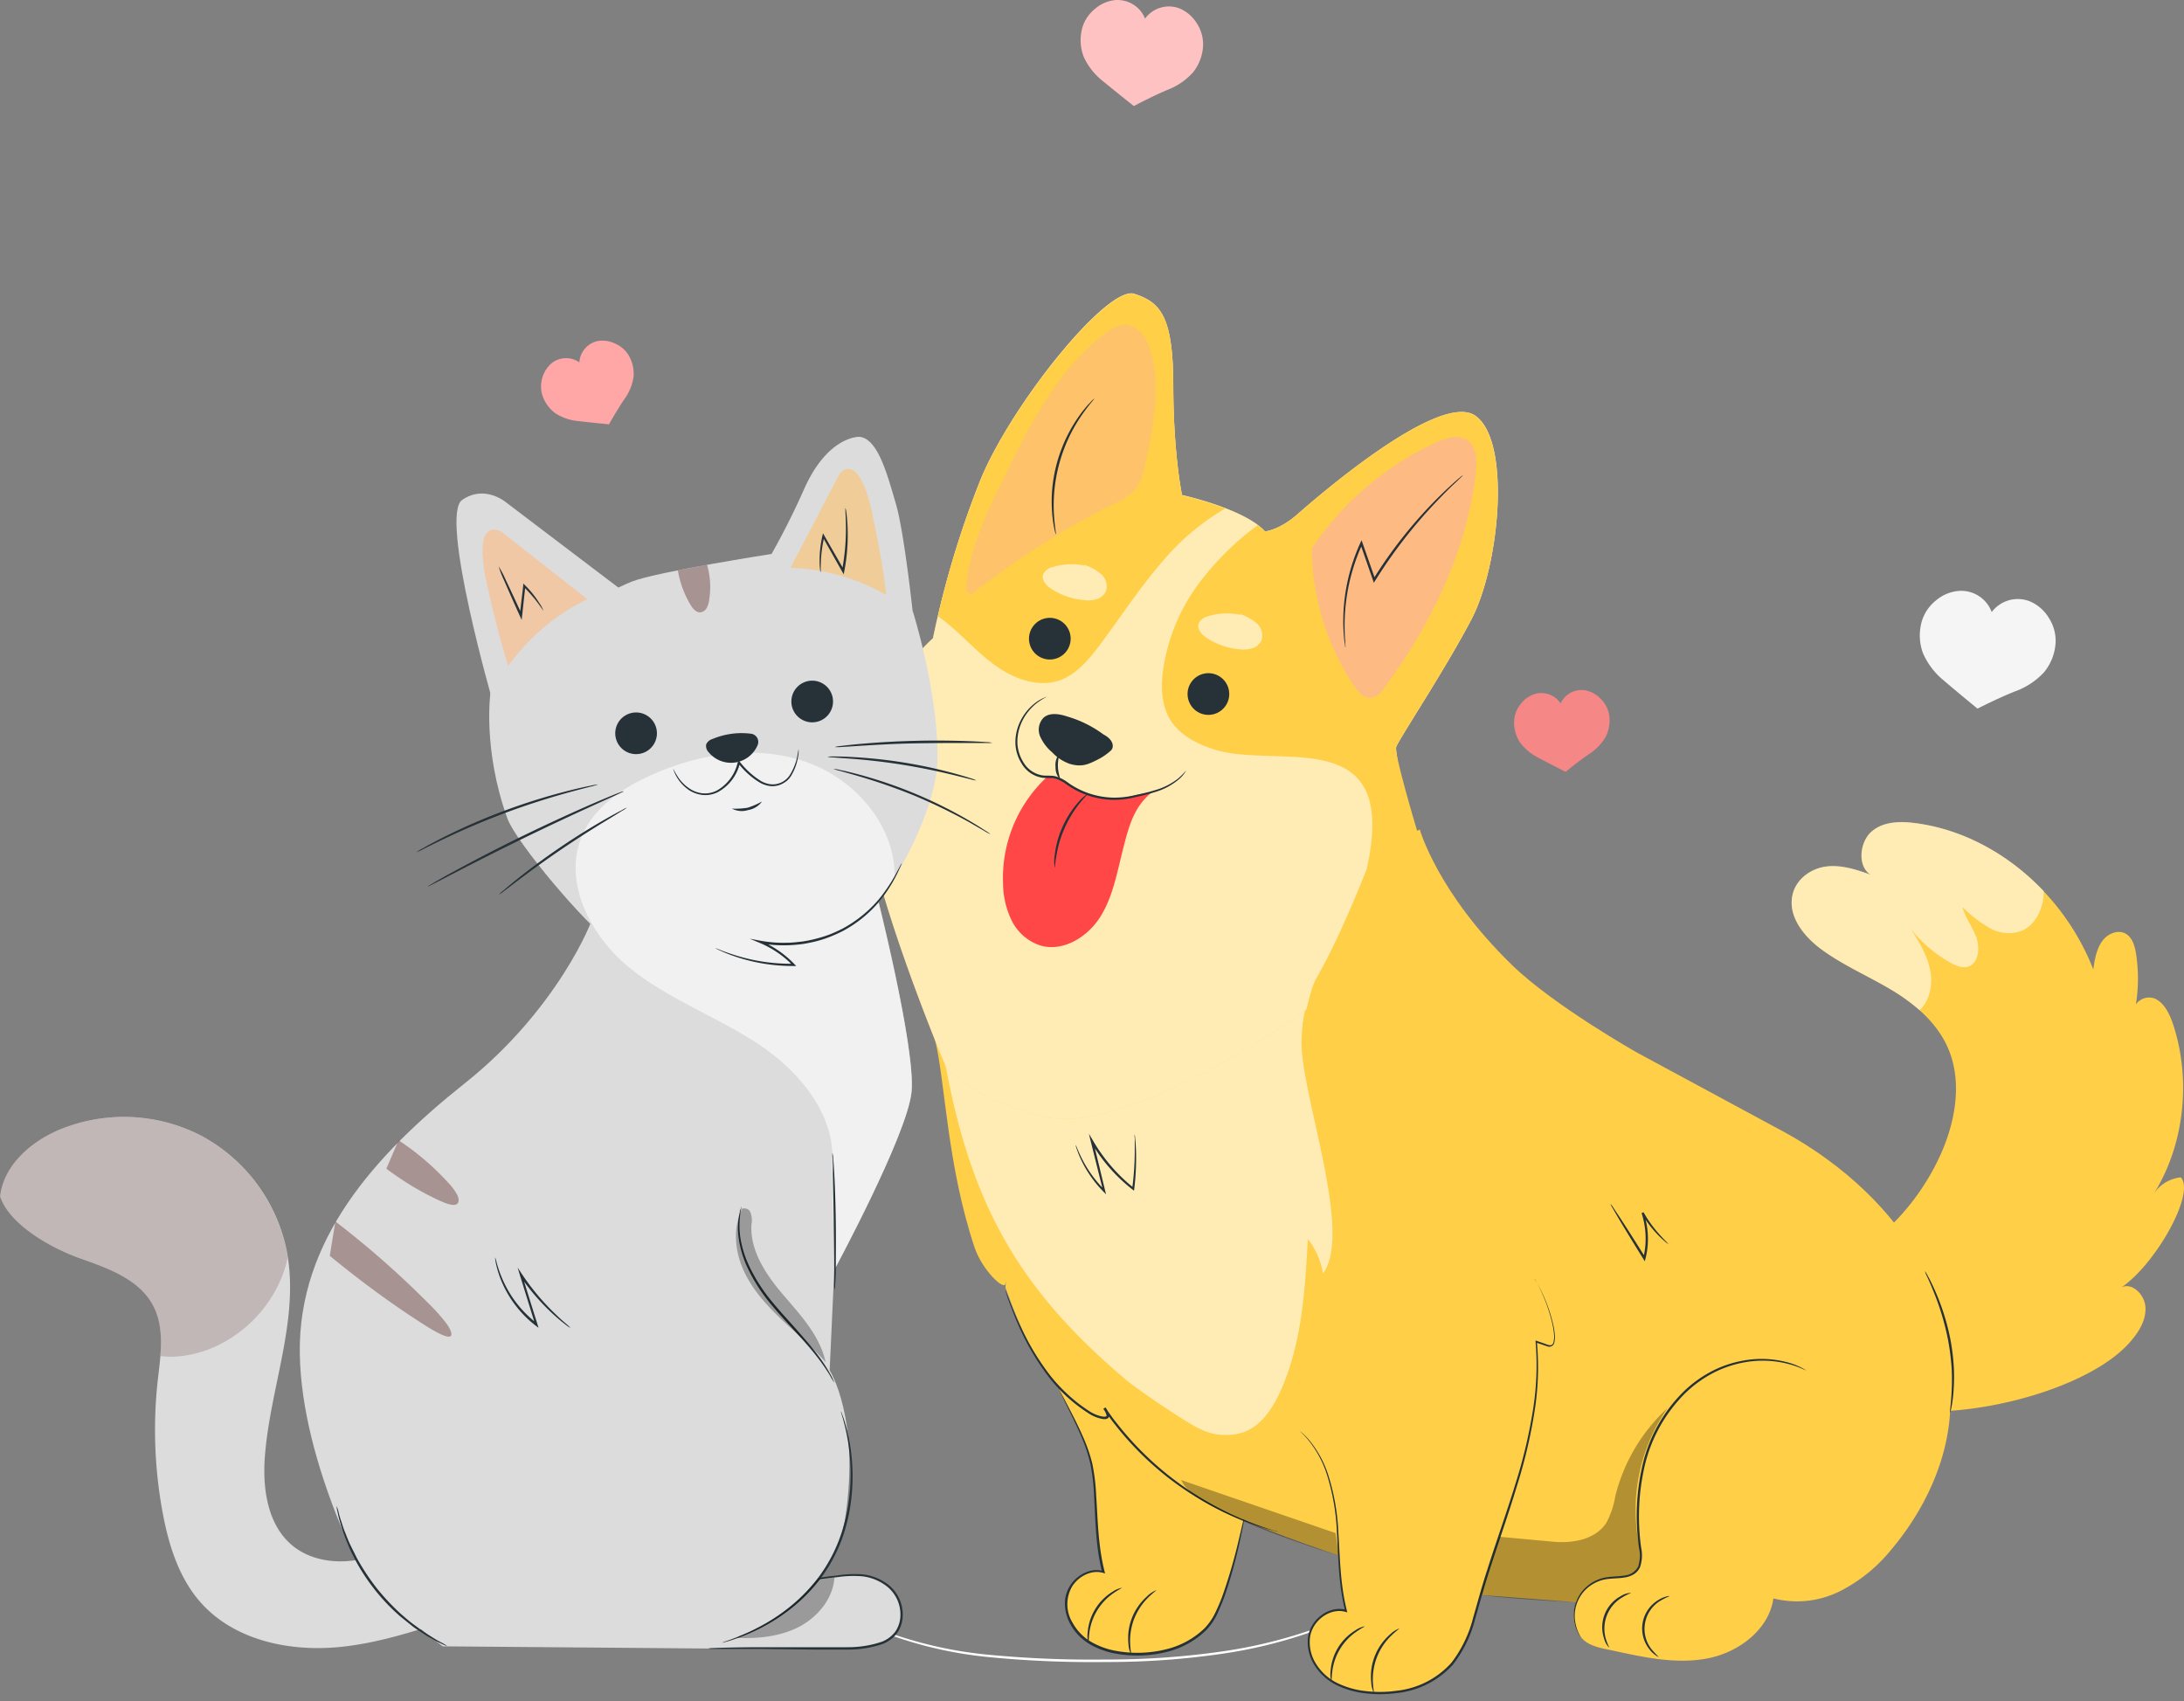 <svg width="276" height="215" fill="none" xmlns="http://www.w3.org/2000/svg"><rect width="100%" height="100%" fill="#808080" stroke="none"/><path d="M79.413 44.842a3.75 3.75 0 0 0-1.747-1.456 3.622 3.622 0 0 0-2.184-.28 2.965 2.965 0 0 0-1.852 1.351 2.912 2.912 0 0 0-.414 1.34 2.912 2.912 0 0 0-1.165-.495 2.952 2.952 0 0 0-2.254.53 3.646 3.646 0 0 0-1.234 1.828 3.752 3.752 0 0 0-.035 2.249 4.618 4.618 0 0 0 1.677 2.33c.87.55 1.858.883 2.883.972 1.683.198 3.873.408 3.873.408s.973-1.748 1.934-3.163a6.406 6.406 0 0 0 1.165-2.813 4.566 4.566 0 0 0-.647-2.801Z" fill="#FFA6A6"/><path d="M203.34 90.27a3.73 3.73 0 0 0-1.072-1.98 3.596 3.596 0 0 0-1.933-1.06 2.911 2.911 0 0 0-3.116 1.66 2.87 2.87 0 0 0-.909-.885 2.912 2.912 0 0 0-2.289-.326 3.585 3.585 0 0 0-1.817 1.246 3.735 3.735 0 0 0-.85 2.085 4.56 4.56 0 0 0 .71 2.772 6.515 6.515 0 0 0 2.33 1.963c1.491.798 3.46 1.788 3.46 1.788s1.549-1.287 2.953-2.236a6.471 6.471 0 0 0 2.114-2.196 4.57 4.57 0 0 0 .419-2.83Z" fill="#F58787"/><path d="M152.041 5.65a4.881 4.881 0 0 0-.839-2.772 4.662 4.662 0 0 0-2.149-1.817 3.735 3.735 0 0 0-4.351 1.293 3.725 3.725 0 0 0-.92-1.351 3.8 3.8 0 0 0-2.801-.996 4.62 4.62 0 0 0-2.604 1.112 4.826 4.826 0 0 0-1.607 2.406 5.876 5.876 0 0 0 .192 3.675 8.32 8.32 0 0 0 2.429 3.063 298.55 298.55 0 0 0 3.902 3.14s2.283-1.23 4.298-2.068a8.296 8.296 0 0 0 3.209-2.23 5.827 5.827 0 0 0 1.241-3.454Z" fill="#FFC2C2"/><path d="M259.777 81.15a5.352 5.352 0 0 0-.868-3.087A5.173 5.173 0 0 0 256.544 76a4.125 4.125 0 0 0-4.846 1.345 4.113 4.113 0 0 0-4.077-2.679 5.09 5.09 0 0 0-2.912 1.165 5.349 5.349 0 0 0-1.828 2.633 6.444 6.444 0 0 0 .134 4.077 9.167 9.167 0 0 0 2.626 3.448c1.835 1.572 4.264 3.558 4.264 3.558s2.551-1.316 4.799-2.201a9.243 9.243 0 0 0 3.611-2.4 6.467 6.467 0 0 0 1.462-3.797Z" fill="#F5F5F5"/><path d="M176.677 200.546s-.047.046-.157.128l-.472.343c-.414.303-1.048.723-1.881 1.241a44.1 44.1 0 0 1-7.461 3.605 60.022 60.022 0 0 1-11.899 3.064 99.672 99.672 0 0 1-15.015 1.095c-5.02.067-10.041-.147-15.038-.641a51.303 51.303 0 0 1-11.992-2.679 32.954 32.954 0 0 1-7.391-3.763 33.773 33.773 0 0 1-1.793-1.374l-.437-.39-.146-.134c.059.03.113.067.163.11l.46.367c.402.321 1.008.769 1.817 1.322a34.269 34.269 0 0 0 7.386 3.652 52.226 52.226 0 0 0 11.951 2.598c4.988.477 9.998.683 15.009.617 5.009.015 10.012-.341 14.968-1.066a60.854 60.854 0 0 0 11.87-2.993 45.564 45.564 0 0 0 7.472-3.495 74.674 74.674 0 0 0 1.91-1.165l.49-.32.186-.122Z" fill="#fff"/><path d="M275.595 148.78a4.652 4.652 0 0 0-2.036.71 4.648 4.648 0 0 0-1.499 1.55c3.914-6.098 4.909-14.351 2.603-21.474-.454-1.38-1.13-2.848-2.376-3.39a2.05 2.05 0 0 0-2.365.74c.332-2.081.344-4.2.035-6.284-.14-.932-.396-1.94-1.101-2.493-.972-.769-2.411-.262-3.156.74-.746 1.002-.985 2.329-1.165 3.622-3.862-9.901-12.813-17.228-22.511-18.474-1.927-.25-4.077-.215-5.55 1.107-1.474 1.322-1.777 4.327-.088 5.416-1.828-.67-3.744-1.281-5.643-1.031-1.899.251-3.786 1.584-4.217 3.623-.582 2.644 1.433 5.154 3.495 6.709 2.813 2.109 6.028 3.454 9.015 5.242 2.988 1.788 5.865 4.205 7.252 7.612 1.747 4.345.728 9.436-1.235 13.6-3.664 7.787-10.548 13.623-18.37 15.562l6.372 14.077c8.061 5.498 29.89 1.019 36.238-6.482 1.002-1.165 1.934-2.65 1.835-4.281-.099-1.631-1.747-3.192-3.064-2.475 4.339-2.93 9.418-11.928 7.531-13.926Z" fill="#FFCF47"/><path d="M226.514 113.124c-.582 2.645 1.433 5.155 3.495 6.71 2.813 2.108 6.028 3.454 9.016 5.242a24.059 24.059 0 0 1 3.553 2.574c1.217-1.066 1.677-3.064 1.386-4.817-.332-2.015-1.427-3.78-2.493-5.474a16.624 16.624 0 0 0 5.073 4.321c.716.39 1.543.728 2.289.431 1.205-.489 1.398-2.33.92-3.669-.478-1.34-1.398-2.452-1.747-3.821a15.784 15.784 0 0 0 3.494 2.674 4.793 4.793 0 0 0 4.112.279c1.491-.693 2.429-2.417 2.615-4.187.026-.264.038-.528.035-.793-4.415-4.659-10.175-7.816-16.226-8.59-1.928-.251-4.077-.216-5.551 1.106-1.473 1.322-1.776 4.328-.087 5.417-1.829-.67-3.745-1.281-5.644-1.031-1.898.25-3.826 1.59-4.24 3.628Z" fill="#fff" opacity=".6"/><path d="m224.185 142.356-17.263-9.319s-10.536-5.934-15.848-11.095c-9.429-9.161-11.648-17.117-11.648-17.117l-50.904 23.367-10.337 3.279c1.292 5.41 1.485 15.643 4.956 26.11.961 2.912 3.797 5.591 3.925 4.618.099-.809 0 .536 0 .536 1.8 4.752 3.879 10.92 10.047 15.213 4.619 6.989 14.491 10.984 18.527 13.29 5.97 3.408 28.626 10.094 28.626 10.094l17.618 1.345 44.159-35.044s-2.638-15.306-21.858-25.277Z" fill="#FFCF47"/><path d="M164.295 180.825c3.017 2.644 4.176 6.82 4.589 10.804.414 3.983.227 8.06 1.229 11.939-1.986-.582-4.188 1.014-4.624 3.041-.437 2.026.623 4.164 2.259 5.434a10.299 10.299 0 0 0 5.825 1.887c3.494.192 7.262-.781 9.662-3.361 2.201-2.365 2.97-5.679 3.844-8.795 1.491-5.334 3.494-10.518 5.032-15.841 1.538-5.324 2.568-10.892 2.033-16.407l1.502.524c1.858.542.082-5.684-1.776-8.486" fill="#FFCF47"/><path d="M193.858 161.564c.149.199.285.408.408.623.363.63.686 1.281.967 1.952a19.74 19.74 0 0 1 1.071 3.331c.08.349.136.703.169 1.06a3.03 3.03 0 0 1-.064 1.165.619.619 0 0 1-.454.466.994.994 0 0 1-.344 0l-.297-.105-1.211-.414.116-.099a35.217 35.217 0 0 1-.209 8.265 63.834 63.834 0 0 1-2.266 9.825c-1.043 3.495-2.33 7.112-3.564 10.967-.624 1.922-1.165 3.92-1.748 5.947a15.835 15.835 0 0 1-2.807 5.795 11.146 11.146 0 0 1-7.076 3.599 15.727 15.727 0 0 1-3.914.047 11.18 11.18 0 0 1-3.675-1.025 6.92 6.92 0 0 1-2.778-2.441 5.445 5.445 0 0 1-.903-3.442c.21-2.411 2.685-4.275 4.869-3.646l-.157.152c-.88-3.553-.839-6.908-1.037-9.82a27.834 27.834 0 0 0-1.264-7.42 13.394 13.394 0 0 0-2.26-4.257 10.202 10.202 0 0 0-.85-.95c-.204-.198-.309-.314-.309-.314.448.363.858.771 1.223 1.217a13.189 13.189 0 0 1 2.33 4.258 27.473 27.473 0 0 1 1.311 7.466c.215 2.912.198 6.267 1.077 9.767l.052.216-.209-.058c-1.998-.583-4.351 1.164-4.526 3.424a5.154 5.154 0 0 0 .868 3.268 6.582 6.582 0 0 0 2.673 2.329c1.126.535 2.336.87 3.576.99 1.277.148 2.566.132 3.839-.046a10.858 10.858 0 0 0 6.93-3.535 15.595 15.595 0 0 0 2.749-5.691c.583-2.009 1.113-4.024 1.748-5.946 1.223-3.862 2.539-7.496 3.593-10.955a63.64 63.64 0 0 0 2.289-9.785c.404-2.718.492-5.474.262-8.212v-.14l.134.047 1.212.425c.18.091.38.135.582.128a.474.474 0 0 0 .213-.132.474.474 0 0 0 .113-.223c.093-.358.116-.729.07-1.095a9.61 9.61 0 0 0-.157-1.043 20.295 20.295 0 0 0-1.025-3.32 19.414 19.414 0 0 0-.915-1.962c-.116-.21-.209-.367-.273-.49a.98.98 0 0 1-.152-.163Z" fill="#263238"/><path d="M172.472 205.508c0 .046-.431.239-1.066.687a7.145 7.145 0 0 0-3.04 5.015c-.105.768-.07 1.258-.117 1.264a3.098 3.098 0 0 1-.099-1.288 6.557 6.557 0 0 1 3.14-5.171 3.015 3.015 0 0 1 1.182-.507ZM176.822 205.787c.03.041-.419.326-1.013.915a7.651 7.651 0 0 0-1.788 2.679 7.841 7.841 0 0 0-.524 3.186c.041.833.169 1.345.122 1.357a3.51 3.51 0 0 1-.332-1.346 7.03 7.03 0 0 1 2.376-6.039 3.428 3.428 0 0 1 1.159-.752Z" fill="#263238"/><path d="M133.793 175.531c1.882 3.925 3.984 7.245 4.392 11.229.407 3.983.233 8.06 1.229 11.939-1.986-.582-4.182 1.02-4.619 3.041-.437 2.021.617 4.17 2.254 5.439a10.363 10.363 0 0 0 5.824 1.882c3.495.198 7.263-.781 9.663-3.361 2.201-2.365 4.001-10.553 4.659-13.722" fill="#FFCF47"/><path d="M157.207 191.978c.005.058.005.117 0 .175a27.31 27.31 0 0 0-.088.507c-.087.442-.215 1.1-.402 1.939a60.766 60.766 0 0 1-1.922 6.989c-.25.728-.582 1.474-.908 2.242a7.801 7.801 0 0 1-1.474 2.185 10.804 10.804 0 0 1-5.061 2.754 15.229 15.229 0 0 1-6.407.181 9.904 9.904 0 0 1-3.197-1.165 6.576 6.576 0 0 1-2.458-2.499 5.542 5.542 0 0 1-.71-2.486 4.154 4.154 0 0 1 .664-2.452 4.395 4.395 0 0 1 1.863-1.608 3.808 3.808 0 0 1 1.165-.32c.402-.031.805.007 1.194.11l-.18.175c-.857-3.43-.839-6.733-1.026-9.633a25.166 25.166 0 0 0-.465-4.077 19.777 19.777 0 0 0-1.09-3.331c-.838-1.969-1.642-3.495-2.143-4.532-.256-.53-.454-.932-.582-1.211a7.248 7.248 0 0 1-.14-.32c-.035-.088-.047-.105-.041-.111a.567.567 0 0 1 .064.105c.041.081.093.18.163.303.146.291.356.687.618 1.164.53 1.043 1.357 2.534 2.225 4.508a20.21 20.21 0 0 1 1.164 3.355c.276 1.343.442 2.707.495 4.077.21 2.912.21 6.197 1.06 9.581l.064.25-.244-.075c-1.421-.426-3.064.384-3.908 1.7a4.474 4.474 0 0 0 .064 4.63 6.321 6.321 0 0 0 2.33 2.388 9.525 9.525 0 0 0 3.098 1.13c2.073.386 4.205.33 6.255-.163 1.86-.422 3.57-1.34 4.951-2.656a7.565 7.565 0 0 0 1.438-2.114c.346-.721.654-1.459.921-2.213a67.835 67.835 0 0 0 2.015-6.989l.454-1.922c.047-.21.087-.373.117-.501a.603.603 0 0 1 .064-.07Z" fill="#263238"/><path d="M141.778 200.639c0 .046-.431.239-1.071.687a7.189 7.189 0 0 0-3.041 5.015c-.104.774-.064 1.263-.116 1.263a3.065 3.065 0 0 1-.099-1.281 6.615 6.615 0 0 1 3.139-5.178 3.157 3.157 0 0 1 1.188-.506ZM146.141 200.942c0 .04-.414.32-1.014.908a7.914 7.914 0 0 0-1.788 2.685 7.813 7.813 0 0 0-.518 3.18c.035.839.169 1.346.116 1.357a3.436 3.436 0 0 1-.332-1.339 7.037 7.037 0 0 1 2.371-6.023c.33-.335.727-.597 1.165-.768ZM161.522 193.557a3.087 3.087 0 0 1-.501-.117c-.32-.087-.803-.204-1.409-.396a37.686 37.686 0 0 1-5.02-1.986 39.855 39.855 0 0 1-6.809-4.205 38.96 38.96 0 0 1-6.942-6.919c-.501-.618-.926-1.276-1.387-1.899l.251-.175c.228.28.387.609.466.961a.473.473 0 0 1-.111.344.501.501 0 0 1-.297.151 1.492 1.492 0 0 1-.541-.029 4.837 4.837 0 0 1-1.8-.786 19.794 19.794 0 0 1-5.434-5.242 31.581 31.581 0 0 1-3.017-5.195c-.705-1.538-1.165-2.796-1.491-3.669-.157-.431-.256-.775-.332-1.008a3.016 3.016 0 0 1-.099-.349c.062.104.11.216.146.332.099.25.221.582.384.99.326.862.833 2.108 1.567 3.623a32.004 32.004 0 0 0 3.046 5.131 19.902 19.902 0 0 0 5.387 5.154 4.738 4.738 0 0 0 1.672.722c.297.058.646.053.582-.151a2.058 2.058 0 0 0-.408-.804l.245-.175c.454.618.879 1.27 1.38 1.882a39.384 39.384 0 0 0 6.867 6.884 40.243 40.243 0 0 0 11.73 6.348c.582.21 1.077.344 1.392.449.165.03.326.075.483.134Z" fill="#263238"/><path d="m241.151 160.487-16.483 12.685c-4.846.693-8.154 4.007-11.456 7.606-4.351 4.718-3.366 9.441-4.659 14.159a17.668 17.668 0 0 1-1.258 2.696c-.985 2.115-3.571 1.486-4.922 1.893-1.613.484-2.329 1.253-3.087 2.767a4.409 4.409 0 0 0 .67 4.776c.984 1.036 2.639 1.234 4.036 1.543 3.897.85 7.921 1.712 11.835.944 3.914-.769 7.705-3.611 8.288-7.572 2.779.705 5.717.402 8.294-.856a19.882 19.882 0 0 0 6.598-5.312c4.077-4.828 7.042-10.978 7.426-17.286.385-6.307-1.811-12.761-5.282-18.043Z" fill="#FFCF47"/><path d="M228.262 173.172a.376.376 0 0 1-.134-.047l-.379-.163a11.16 11.16 0 0 0-1.497-.536 12.82 12.82 0 0 0-5.754-.279c-1.319.23-2.598.65-3.797 1.246a15.017 15.017 0 0 0-3.734 2.662 19.046 19.046 0 0 0-5.09 9.051 28.434 28.434 0 0 0-.472 10.512 4.569 4.569 0 0 1-.151 2.423 2.067 2.067 0 0 1-.798.903 3.03 3.03 0 0 1-1.077.384c-.734.128-1.445.117-2.103.193a4.661 4.661 0 0 0-1.8.553 4.66 4.66 0 0 0-2.417 4.822 5.5 5.5 0 0 0 .717 1.992 2.3 2.3 0 0 1-.309-.46 4.605 4.605 0 0 1-.524-1.514 4.825 4.825 0 0 1 .239-2.516 4.943 4.943 0 0 1 4.077-3.11c.681-.082 1.386-.076 2.085-.204a2.127 2.127 0 0 0 1.683-1.165 4.34 4.34 0 0 0 .11-2.283 28.354 28.354 0 0 1 .461-10.612 19.128 19.128 0 0 1 5.201-9.208 15.242 15.242 0 0 1 3.814-2.685 13.995 13.995 0 0 1 3.873-1.229 12.639 12.639 0 0 1 5.825.373c.684.218 1.34.519 1.951.897ZM203.346 208.193a2.508 2.508 0 0 1-.629-1.124 4.475 4.475 0 0 1 2.161-5.405c.37-.234.797-.363 1.234-.373 0 .047-.471.157-1.124.582a4.572 4.572 0 0 0-2.067 5.161c.198.722.471 1.13.425 1.159ZM209.624 209.387a.948.948 0 0 1-.355-.187 3.493 3.493 0 0 1-.786-.739 4.201 4.201 0 0 1 1.124-6.296c.309-.191.644-.335.996-.425a.889.889 0 0 1 .396-.047c-.44.186-.867.404-1.276.652a4.167 4.167 0 0 0-1.071 5.988c.3.373.625.725.972 1.054ZM246.433 178.518c-.058 0 .122-1.03.204-2.702a27.73 27.73 0 0 0 0-2.912 31.443 31.443 0 0 0-.448-3.553 32.751 32.751 0 0 0-1.876-6.232 32.365 32.365 0 0 0-.786-1.817 3.618 3.618 0 0 1-.274-.681c.146.197.273.407.379.629.233.407.536 1.013.879 1.782a28.88 28.88 0 0 1 1.975 6.261 27.38 27.38 0 0 1 .431 3.599c.045.985.029 1.971-.047 2.953a16.673 16.673 0 0 1-.256 1.98c-.039.236-.1.468-.181.693ZM210.824 157.19a1.528 1.528 0 0 1-.303-.215c-.192-.152-.46-.39-.786-.705a14.253 14.253 0 0 1-2.283-2.953l.239-.11c.489 1.412.664 2.915.512 4.403-.05.483-.136.962-.256 1.432l-.087.344-.187-.303a344.324 344.324 0 0 1-3.017-4.933l-.856-1.473a2.96 2.96 0 0 1-.285-.554c.144.149.269.316.373.495l.949 1.427a300.704 300.704 0 0 1 3.104 4.881l-.274.041c.114-.456.196-.919.245-1.386a10.431 10.431 0 0 0-.46-4.287l.245-.111a15.744 15.744 0 0 0 2.166 2.976c.594.659.984 1.002.961 1.031Z" fill="#263238"/><path d="M210.731 177.936a22.445 22.445 0 0 0-6.599 11.124 10.935 10.935 0 0 1-1.13 3.367c-1.357 2.102-4.228 2.632-6.727 2.393l-6.762-.623-2.382 7.35c4.363.583 11.998.915 11.998.915 1.031-2.12 2.557-3.116 4.811-3.18a9.265 9.265 0 0 0 1.875-.268 2.199 2.199 0 0 0 1.433-1.876 7.828 7.828 0 0 0-.227-2.486 22.543 22.543 0 0 1 3.71-16.716ZM149.286 187.033l19.482 6.692.448 2.848s-18.416-5.445-19.93-9.54Z" fill="#000" opacity=".3"/><path d="m170.084 108.325-50.572 26.407c3.262 17.473 9.22 28.195 22.814 39.651 1.438 1.212 7.676 5.469 9.4 6.226a7.304 7.304 0 0 0 5.486.356c2.214-.851 3.629-3.011 4.602-5.172 2.702-5.976 3.104-12.691 3.465-19.22a9.586 9.586 0 0 1 1.916 4.339c3.914-5.242-3.052-23.215-2.714-29.744.588-11.363 7.694-11.66 5.603-22.843Z" fill="#fff" opacity=".6"/><path d="M119.565 134.872s-10.484-24.695-10.629-35.464c-.146-10.769 8.963-18.753 8.963-18.753a120.572 120.572 0 0 1 5.999-20.012c3.995-9.686 16.063-24.59 19.435-23.518 3.373 1.071 4.922 2.912 4.939 11.648.018 8.736 1.107 13.78 1.107 13.78s7.938 1.747 10.483 4.601c0 0 1.8-.163 4.031-2.108 2.23-1.946 18.055-15.772 22.592-12.487 4.537 3.285 2.993 18.998-.536 25.708-3.529 6.71-9.319 15.352-9.511 16.15-.192.798 2.167 10.81.868 15.964-1.299 5.155-5.032 11.649-11.311 16.512-6.278 4.863-25.044 16.424-33.99 14.246-8.946-2.178-12.44-6.267-12.44-6.267Z" fill="#FFCF47"/><path opacity=".6" d="M119.565 134.872s-10.484-24.695-10.629-35.464c-.146-10.769 8.963-18.753 8.963-18.753a120.572 120.572 0 0 1 5.999-20.012c3.995-9.686 16.063-24.59 19.435-23.518 3.373 1.071 4.922 2.912 4.939 11.648.018 8.736 1.107 13.78 1.107 13.78s7.938 1.747 10.483 4.601c0 0 1.8-.163 4.031-2.108 2.23-1.946 18.055-15.772 22.592-12.487 4.537 3.285 2.993 18.998-.536 25.708-3.529 6.71-9.319 15.352-9.511 16.15-.192.798 2.167 10.81.868 15.964-1.299 5.155-5.032 11.649-11.311 16.512-6.278 4.863-25.044 16.424-33.99 14.246-8.946-2.178-12.44-6.267-12.44-6.267Z" fill="#fff"/><path d="M185.937 78.284c3.53-6.71 5.05-22.423.536-25.708-4.514-3.285-20.355 10.519-22.592 12.487-2.236 1.969-4.03 2.109-4.03 2.109a5.955 5.955 0 0 0-.909-.816 36.135 36.135 0 0 0-7.146 6.99 23.986 23.986 0 0 0-4.875 11.81c-.198 1.928-.093 3.973.88 5.656 1.211 2.09 3.547 3.261 5.859 3.955 8.02 2.41 23.25-3.495 19.051 15.061 0 0-3.285 8.497-6.343 13.763-.786 1.357-1.293 4.333-1.747 5.824.524-.379 3.209.402 3.628.075 6.285-4.851 15.248-10.879 13.553-15.917-2.708-8.049-5.603-18.358-5.387-19.15.215-.792 5.993-9.435 9.522-16.139Z" fill="#FFCF47"/><path d="M185.419 55.628c-1.077-.728-2.528-.344-3.716.18a38.286 38.286 0 0 0-15.935 13.501 31.969 31.969 0 0 0 5.329 17.339c.53.792 1.293 1.654 2.237 1.526a2.663 2.663 0 0 0 1.607-1.264c5.929-8.032 10.455-17.327 11.567-27.252.163-1.456.122-3.209-1.089-4.03Z" fill="#FDACAC" opacity=".6"/><path d="M138.983 81.505c2.638-3.53 5.043-7.24 7.932-10.565a30.008 30.008 0 0 1 7.927-6.68 42.852 42.852 0 0 0-5.463-1.666s-1.089-5.009-1.107-13.78c-.017-8.772-1.572-10.6-4.939-11.649-3.366-1.048-15.44 13.833-19.435 23.518a117.588 117.588 0 0 0-5.382 17.21l.111.053c2.481 1.748 4.444 4.124 6.867 5.941 2.423 1.817 5.609 3.075 8.468 2.073 2.132-.792 3.664-2.644 5.021-4.455Z" fill="#FFCF47"/><path d="M139.431 92.798a14.445 14.445 0 0 0-4.548-2.254c-1.002-.332-2.225-.547-3.012.157-.293.309-.49.697-.566 1.116-.075.42-.026.851.141 1.243.349.78.871 1.469 1.526 2.015a5.53 5.53 0 0 0 2.248 1.462c1.445.396 2.167.128 3.495-.547a7.444 7.444 0 0 0 1.689-1.165c.367-.355.419-1.299-.973-2.027Z" fill="#263238"/><path d="M145.634 100.072c-2.371 1.835-3.005 4.444-3.745 7.351-.74 2.906-1.258 5.946-2.866 8.474-1.607 2.527-4.7 4.432-7.571 3.576a6.213 6.213 0 0 1-3.594-3.134 10.945 10.945 0 0 1-1.1-4.729 17.407 17.407 0 0 1 5.579-13.448 8.513 8.513 0 0 1 2.365.722c.664.443 4.403 2.668 7.123 2.004 2.72-.664 3.809-.816 3.809-.816Z" fill="#FF4747"/><path d="M133.287 109.647a4.7 4.7 0 0 1 0-1.543c.135-1.244.465-2.458.978-3.599a12.124 12.124 0 0 1 2.015-3.145 4.73 4.73 0 0 1 1.165-1.025c.035.04-.402.436-.996 1.164a14.208 14.208 0 0 0-1.898 3.128 13.766 13.766 0 0 0-1.043 3.494c-.181.938-.181 1.526-.221 1.526Z" fill="#263238"/><path d="M149.88 97.388a1.327 1.327 0 0 1-.175.29 4.284 4.284 0 0 1-.635.723 8.244 8.244 0 0 1-3.116 1.689c-.779.246-1.57.452-2.37.617-.913.238-1.852.361-2.796.367a10.398 10.398 0 0 1-6.074-2.003 4.198 4.198 0 0 0-1.456-.7c-.513-.104-1.066 0-1.625-.11a3.683 3.683 0 0 1-2.54-1.8 5.09 5.09 0 0 1-.774-2.725 5.99 5.99 0 0 1 .535-2.412 6.468 6.468 0 0 1 2.272-2.708c.272-.177.558-.331.856-.46.101-.047.206-.084.315-.11 0 0-.426.192-1.101.67a6.539 6.539 0 0 0-2.144 2.69 6 6 0 0 0-.483 2.33c.009.913.271 1.806.757 2.58a3.438 3.438 0 0 0 2.33 1.654c.501.087 1.054 0 1.636.105a4.521 4.521 0 0 1 1.567.745 10.25 10.25 0 0 0 5.906 1.975c.924 0 1.845-.111 2.743-.332.856-.181 1.654-.361 2.359-.583a8.433 8.433 0 0 0 3.098-1.566c.322-.292.627-.601.915-.926Z" fill="#263238"/><path d="M122.733 75.156a102.257 102.257 0 0 1 18.113-11.531 7.943 7.943 0 0 0 2.534-1.69c.839-.96 1.13-2.26 1.392-3.494.973-4.595 1.945-9.406.687-13.931-.442-1.59-1.45-3.332-3.098-3.454-1.043-.082-1.998.524-2.831 1.165-5.935 4.554-9.423 11.52-12.72 18.241-2.219 4.531-4.485 9.226-4.729 14.27" fill="#FEBA83" opacity=".6"/><path d="M133.945 98.477a2.27 2.27 0 0 1-.554-1.567 2.332 2.332 0 0 1 .426-1.613c.093.035-.158.728-.123 1.595.035.868.338 1.544.251 1.585Z" fill="#263238"/><path d="M156.729 77.69a8.073 8.073 0 0 0-4.077.186 1.75 1.75 0 0 0-1.165.88c-.274.728.396 1.462 1.049 1.887a9.076 9.076 0 0 0 4.146 1.41 3.912 3.912 0 0 0 1.561-.123 1.888 1.888 0 0 0 1.165-.984 2.016 2.016 0 0 0-.582-2.167 5.961 5.961 0 0 0-2.074-1.165M137.107 71.476a8.043 8.043 0 0 0-4.077.186 1.754 1.754 0 0 0-1.194.88c-.279.727.391 1.461 1.043 1.886a9.102 9.102 0 0 0 4.147 1.41 3.916 3.916 0 0 0 1.561-.122 1.903 1.903 0 0 0 1.164-.985 2.028 2.028 0 0 0-.582-2.167 5.907 5.907 0 0 0-2.073-1.164" fill="#fff" opacity=".6"/><path d="M138.29 50.363c.04.04-.688.786-1.631 2.167a20.133 20.133 0 0 0-3.477 12.312c.087 1.666.314 2.685.256 2.697a3.364 3.364 0 0 1-.192-.711 8.326 8.326 0 0 1-.152-.845c-.04-.332-.11-.71-.128-1.13a18.113 18.113 0 0 1 0-2.964 18.93 18.93 0 0 1 1.975-6.948c.444-.884.96-1.73 1.543-2.528.239-.35.489-.64.699-.897.182-.224.377-.438.582-.64.156-.19.332-.362.525-.513ZM155.343 87.754a2.63 2.63 0 0 1-1.675 2.4 2.63 2.63 0 0 1-3.549-1.994 2.627 2.627 0 0 1 1.177-2.679 2.633 2.633 0 0 1 4.047 2.273ZM135.302 80.76a2.63 2.63 0 0 1-1.675 2.399 2.632 2.632 0 1 1 1.675-2.4ZM184.883 60.054a2.424 2.424 0 0 1-.244.257l-.728.699c-.635.582-1.544 1.49-2.621 2.632a61.763 61.763 0 0 0-7.502 9.732l-.169.274-.105-.303c-.046-.145-.104-.303-.157-.46-.507-1.444-.99-2.848-1.45-4.164h.274a24.757 24.757 0 0 0-2.237 9.284c-.039.935-.028 1.872.035 2.807.037.336.055.675.052 1.013a.897.897 0 0 1-.052-.256c0-.169-.07-.42-.105-.746a22.582 22.582 0 0 1-.116-2.824 23.965 23.965 0 0 1 2.155-9.4l.151-.333.122.344 1.456 4.164.158.46-.268-.029a57.221 57.221 0 0 1 7.606-9.72 53.212 53.212 0 0 1 2.691-2.574c.326-.292.582-.507.769-.659a1.36 1.36 0 0 1 .285-.198ZM143.38 143.34c.046.16.071.324.076.49.035.32.07.797.099 1.397a31.831 31.831 0 0 1-.216 5.015l-.029.227-.18-.145a20.903 20.903 0 0 1-4.869-5.376c-.14-.221-.268-.443-.397-.658l.28-.111 1.52 6.29.111.454-.326-.332a14.73 14.73 0 0 1-2.866-4.123 13.195 13.195 0 0 1-.524-1.31 2.187 2.187 0 0 1-.128-.484c.083.144.151.297.204.454.128.297.314.734.582 1.27a15.517 15.517 0 0 0 2.912 4.007l-.215.122c-.46-1.846-.996-3.983-1.567-6.278l-.245-.99.525.879a21.481 21.481 0 0 0 5.16 5.982l-.21.087c.222-1.648.331-3.31.326-4.974v-1.398a2.641 2.641 0 0 1-.023-.495Z" fill="#263238"/><path d="M55.126 192.176c-2.702 1.905-5.51 3.78-8.695 4.659-3.186.88-6.867.583-9.43-1.49-3.285-2.68-3.879-7.473-3.494-11.701.74-8.608 4.38-17.141 2.72-25.627a21.307 21.307 0 0 0-10.81-14.508 21.287 21.287 0 0 0-18.055-.687c-3.57 1.543-6.914 4.502-7.339 8.363 1.165 3.588 6.506 6.553 10.053 7.811 3.547 1.258 7.49 2.632 9.26 5.952 1.538 2.883.956 6.372.583 9.622a57.279 57.279 0 0 0 .629 16.54c.757 4.077 2.027 8.218 4.77 11.34 4.286 4.881 11.41 6.343 17.868 5.649 6.46-.693 12.557-3.191 18.778-5.049l-6.838-10.874Z" fill="#DCDCDC"/><path d="M35.708 161.122c.267-.711.485-1.439.652-2.179a27.744 27.744 0 0 0-.157-.926 21.305 21.305 0 0 0-10.81-14.508 21.287 21.287 0 0 0-18.055-.687c-3.57 1.543-6.913 4.502-7.338 8.363 1.165 3.588 6.506 6.553 10.053 7.811 3.546 1.258 7.49 2.632 9.26 5.952 1.037 1.945 1.107 4.164.938 6.407.646.087 1.3.11 1.95.07 5.953-.367 11.387-4.701 13.507-10.303Z" fill="#A89393" opacity=".5"/><path d="M99.407 200.691c1.748-1.112 5.696-1.404 7.746-1.636 2.051-.233 4.281.349 5.644 1.898 1.363 1.549 1.596 4.13.204 5.65-1.59 1.747-5.195 1.712-7.571 1.712-6.407 0-10.152-.122-16.023 0" fill="#DCDCDC"/><path d="M89.425 208.315c.148-.027.298-.041.448-.041l1.293-.052c1.118-.029 2.737-.064 4.741-.07h11.188a13.262 13.262 0 0 0 4.333-.687 3.905 3.905 0 0 0 1.719-1.287 3.76 3.76 0 0 0 .64-1.987 4.546 4.546 0 0 0-1.531-3.581 6.17 6.17 0 0 0-3.332-1.422 14.38 14.38 0 0 0-3.238.129 29.166 29.166 0 0 0-4.66.757 8.754 8.754 0 0 0-1.205.425 3.062 3.062 0 0 1-.408.192s.03-.029.093-.07c.064-.041.158-.105.286-.174a7.208 7.208 0 0 1 1.2-.49 26.597 26.597 0 0 1 4.659-.85 14.225 14.225 0 0 1 3.291-.169 6.41 6.41 0 0 1 3.494 1.462 4.82 4.82 0 0 1 1.642 3.803 4.007 4.007 0 0 1-.693 2.149 4.156 4.156 0 0 1-1.852 1.392 13.327 13.327 0 0 1-4.432.705h-4.164l-7.036-.082H89.867a2.992 2.992 0 0 1-.442-.052Z" fill="#263238"/><path d="M74.98 115.582c0 .781-4.659 12.103-16.202 21.276-11.544 9.173-21.09 19.913-20.892 34.165.198 14.251 8.981 29.872 8.981 29.872l9.08 7.146 33.478.274s15.422-3.71 17.373-16.401c1.951-12.691-1.951-18.742-1.951-18.742l.582-12.691s9.174-16.983 9.762-22.447c.588-5.463-4.491-25.381-4.491-25.381l-35.72 2.929Z" fill="#DCDCDC"/><path d="M93.723 152.426a11.136 11.136 0 0 0-.192 3.774 13.23 13.23 0 0 0 1.211 3.92 21.497 21.497 0 0 0 2.72 4.246c1.136 1.397 2.33 2.655 3.349 3.82 1.019 1.165 1.963 2.248 2.662 3.209a19.41 19.41 0 0 1 1.52 2.365c.163.291.262.53.337.687.076.158.105.245.094.251a7.737 7.737 0 0 1-.536-.88 23.547 23.547 0 0 0-1.584-2.294c-.717-.938-1.643-1.992-2.697-3.146-1.054-1.153-2.236-2.411-3.384-3.82a21.43 21.43 0 0 1-2.737-4.322 13.046 13.046 0 0 1-1.165-4.007 8.799 8.799 0 0 1 .117-2.813c.046-.251.113-.498.197-.74.019-.086.048-.171.088-.25ZM106.262 178.315c.061.111.109.228.146.349.082.233.221.582.349 1.031.383 1.275.653 2.58.81 3.902a24.71 24.71 0 0 1 0 5.917 21.821 21.821 0 0 1-.681 3.443 19.253 19.253 0 0 1-1.334 3.494 19.806 19.806 0 0 1-1.992 3.198 21.737 21.737 0 0 1-2.376 2.58 23.11 23.11 0 0 1-4.852 3.395 23.597 23.597 0 0 1-3.67 1.561c-.442.157-.797.245-1.036.315a1.644 1.644 0 0 1-.367.081c.112-.058.229-.104.35-.14.233-.093.582-.192 1.019-.367a27.245 27.245 0 0 0 3.605-1.642 23.558 23.558 0 0 0 4.764-3.407 22.573 22.573 0 0 0 2.33-2.557 19.802 19.802 0 0 0 1.951-3.151c.552-1.109.995-2.27 1.322-3.465.319-1.104.551-2.232.693-3.372.251-1.946.271-3.915.059-5.865a24.438 24.438 0 0 0-.711-3.897c-.105-.454-.227-.798-.291-1.037a2.533 2.533 0 0 1-.088-.366ZM56.53 208.018a5.637 5.637 0 0 1-.845-.361c-.329-.148-.65-.313-.96-.495-.368-.21-.799-.431-1.236-.734-.436-.303-.937-.582-1.432-.984-.495-.402-1.014-.804-1.555-1.253a25.352 25.352 0 0 1-5.644-7.14c-.315-.629-.623-1.223-.856-1.806-.233-.582-.455-1.118-.63-1.619-.174-.501-.302-.966-.424-1.368a10.815 10.815 0 0 1-.257-1.054 5.551 5.551 0 0 1-.157-.903c.118.284.21.578.274.879.07.286.169.635.303 1.031.134.396.262.856.466 1.345.203.49.39 1.031.658 1.59.268.56.582 1.165.867 1.748a29.3 29.3 0 0 0 2.493 3.78 28.828 28.828 0 0 0 3.093 3.296c.53.454 1.02.897 1.52 1.258s.961.717 1.398 1.014c.437.297.844.535 1.2.763.355.227.67.396.931.535.279.135.544.295.793.478ZM72.092 167.808a3.676 3.676 0 0 1-.583-.39 23.951 23.951 0 0 1-1.473-1.229 27.644 27.644 0 0 1-4.34-5.003l.263-.123 1.118 3.594.845 2.691.134.442-.367-.279a13.874 13.874 0 0 1-4.38-5.772 12.859 12.859 0 0 1-.63-2.044c-.052-.245-.075-.437-.098-.583-.023-.145 0-.198 0-.204.084.243.155.49.21.74.189.682.426 1.35.71 1.998a14.091 14.091 0 0 0 4.38 5.608l-.233.164-.833-2.685c-.39-1.258-.763-2.476-1.112-3.594l-.291-.961.553.833a29.874 29.874 0 0 0 4.216 5.032c.583.582 1.078.996 1.416 1.287.178.145.344.304.495.478Z" fill="#263238"/><path d="M93.438 153.142c.081-.582 1.013-.582 1.333-.075.24.524.308 1.112.192 1.677-.197 3.355 1.893 6.407 4.077 8.952s4.602 5.16 5.3 8.445c-1.747-2.009-3.797-3.704-5.713-5.539-1.916-1.834-3.722-3.867-4.764-6.307-1.043-2.441-1.24-5.359 0-7.694M93.14 206.981c2.68.099 5.446-.169 7.828-1.403 2.382-1.235 4.31-3.571 4.485-6.244l-2.009.087a21.981 21.981 0 0 1-10.053 7.333" fill="#000" opacity=".3"/><path d="M97.503 70.002s-14.56 2.26-17.67 3.495c-3.11 1.234-15.854 7.827-17.858 14.106 0 0-.996 7.076 2.132 15.783 1.136 3.175 10.379 13.914 12.574 15.143 2.196 1.229 34.363-4.484 34.363-4.484 1.934-2.621 7.496-11.73 7.449-18.556-.058-8.568-3.127-18.2-3.127-18.2l-17.863-7.287Z" fill="#DCDCDC"/><path d="M108.714 55.209c-.314-.053-4.181 0-7.123 6.657a95.723 95.723 0 0 1-6.237 11.765l20.093 4.659s-1.124-10.856-2.236-14.648c-1.113-3.792-2.249-8.066-4.497-8.433Z" fill="#DCDCDC"/><path d="M102.506 96.525c-6.494-2.545-13.978-1.415-20.31 1.462-3.534 1.602-6.988 3.92-8.584 7.467-2.58 5.824.926 12.714 5.824 16.744 4.898 4.031 11.066 6.215 16.378 9.721 5.311 3.506 10.012 9.208 9.319 15.527l.314 12.988c.524-.972 9.167-17.1 9.738-22.4.495-4.659-3.122-19.831-4.193-24.193.466-.583 1.199-1.8 2.073-2.953.099-6.296-4.607-12.021-10.559-14.363Z" fill="#fff" opacity=".6"/><path d="M95.785 94.033a1.043 1.043 0 0 0-.891-1.317 9.488 9.488 0 0 0-4.858.67 1.252 1.252 0 0 0-.792.676 1.13 1.13 0 0 0 .326 1.013 3.652 3.652 0 0 0 6.11-.774c.04-.087.076-.177.105-.268ZM96.297 101.278a2.678 2.678 0 0 1-1.747 1.083 2.635 2.635 0 0 1-2.05-.18 9.512 9.512 0 0 0 1.98-.111 9.637 9.637 0 0 0 1.817-.792Z" fill="#263238"/><path d="M62.342 88.93s-6.855-23.756-3.931-25.76c2.923-2.003 5.614.367 5.614.367l15.137 11.485-16.82 13.909Z" fill="#DCDCDC"/><path d="M64.235 84.132a26.93 26.93 0 0 1 9.989-8.422l-10.397-8.154a2.09 2.09 0 0 0-1.625-.64 1.62 1.62 0 0 0-1.06 1.246c-.384 1.438 0 3.774.303 5.241.839 3.839 1.748 7.52 2.79 10.752" fill="#FEBA83" opacity=".6"/><path d="M112.005 75.186a26.046 26.046 0 0 0-12.108-3.43 8176.29 8176.29 0 0 0 5.882-11.288c.268-.519.612-1.09 1.165-1.206a1.554 1.554 0 0 1 1.421.67c.914 1.112 1.508 3.308 1.811 4.718.787 3.698 1.462 7.28 1.817 10.536" fill="#FEC36B" opacity=".6"/><path d="M113.974 109.065a2.36 2.36 0 0 1-.14.355c-.117.256-.268.583-.46.996a18.63 18.63 0 0 1-2.167 3.401 15.788 15.788 0 0 1-4.619 3.792c-.5.256-1.03.501-1.578.722-.57.228-1.154.423-1.747.583-.605.157-1.217.283-1.835.378-.641.085-1.287.138-1.933.157a16.115 16.115 0 0 1-3.425-.262l.087-.285a12.924 12.924 0 0 1 4.246 2.941l.216.227h-.315c-2.48.013-4.945-.38-7.297-1.164a20.2 20.2 0 0 1-1.946-.758c-.221-.099-.39-.186-.5-.238a.785.785 0 0 1-.164-.099c.236.073.468.16.693.262.449.174 1.113.419 1.963.681a23.528 23.528 0 0 0 7.251 1.031l-.099.227a12.612 12.612 0 0 0-4.164-2.848l-1.299-.547 1.386.262c1.108.202 2.235.286 3.36.25.641 0 1.276-.087 1.894-.151.608-.09 1.211-.214 1.805-.373a15.535 15.535 0 0 0 1.701-.536c.536-.215 1.06-.454 1.555-.705a15.95 15.95 0 0 0 4.584-3.68 20.567 20.567 0 0 0 2.224-3.314c.21-.396.379-.717.507-.967.061-.119.133-.233.216-.338ZM105.202 145.682c.054.221.085.447.094.675.04.437.081 1.072.128 1.852.087 1.567.163 3.728.198 6.116.035 2.388 0 4.548 0 6.115 0 .781-.047 1.415-.076 1.852.002.23-.023.458-.076.682a3 3 0 0 1-.046-.682v-1.852c0-1.636-.041-3.762-.064-6.115-.024-2.353-.082-4.473-.111-6.104 0-.734 0-1.351-.035-1.858a2.984 2.984 0 0 1-.012-.681ZM83.018 92.664a2.633 2.633 0 1 1-5.266 0 2.633 2.633 0 0 1 5.266 0ZM105.272 88.64a2.63 2.63 0 0 1-3.142 2.588 2.636 2.636 0 0 1-2.072-2.067 2.635 2.635 0 0 1 2.582-3.148 2.63 2.63 0 0 1 2.632 2.626ZM100.916 94.703c.028.302.008.606-.059.902a6.583 6.583 0 0 1-.821 2.33c-.139.246-.313.47-.518.664-.23.2-.487.366-.763.495a2.697 2.697 0 0 1-1.986.116 3.363 3.363 0 0 1-.979-.465 8.64 8.64 0 0 1-.902-.653 10.139 10.139 0 0 1-1.625-1.683l.268-.053-.047.158a5.65 5.65 0 0 1-2.743 3.57 3.494 3.494 0 0 1-1.986.367 3.966 3.966 0 0 1-1.643-.582 5.165 5.165 0 0 1-1.962-2.47c-.053-.145-.076-.227-.064-.227.011 0 .145.291.448.786.418.709 1 1.308 1.695 1.748.47.296 1.002.481 1.555.541a3.286 3.286 0 0 0 1.829-.361 5.451 5.451 0 0 0 2.58-3.407l.04-.152.088-.29.18.238c.464.599.992 1.146 1.573 1.63.276.232.566.446.868.641.274.197.58.347.903.443a2.575 2.575 0 0 0 3.01-1.118 7.152 7.152 0 0 0 .886-2.23c.128-.618.151-.939.175-.939Z" fill="#263238"/><path d="m89.355 71.377-3.693.699c.26 1.538.803 3.016 1.602 4.356.28.472.705.984 1.252.944a1.037 1.037 0 0 0 .775-.519c.16-.282.266-.592.308-.914a10.18 10.18 0 0 0-.244-4.566ZM42.385 154.356l-.71 4.34c4.072 3.343 8.178 6.335 12.11 8.822 1.383.877 2.967 1.739 3.232 1.24.057-.165.015-.41-.122-.716-.138-.307-.368-.666-.67-1.048a25.036 25.036 0 0 0-2.11-2.33 117.09 117.09 0 0 0-11.73-10.308ZM50.365 144.095l-1.54 3.587c2.243 1.684 4.593 3.083 6.932 4.126.823.368 1.797.678 2.11.223a.837.837 0 0 0 .077-.537 1.895 1.895 0 0 0-.253-.669 7.342 7.342 0 0 0-1.022-1.344 33.146 33.146 0 0 0-6.304-5.386Z" fill="#866262" opacity=".6"/><path d="M123.385 98.622a3.375 3.375 0 0 1-.739-.151l-1.986-.495a84.268 84.268 0 0 0-6.611-1.34 79.701 79.701 0 0 0-6.698-.774l-2.038-.146a4.219 4.219 0 0 1-.751-.082c.248-.041.5-.055.751-.04.483 0 1.165 0 2.05.052 4.514.215 8.991.926 13.349 2.12.839.233 1.509.431 1.969.582.244.067.48.159.704.274ZM125.401 93.858a3.787 3.787 0 0 1-.787.03h-2.131c-1.806 0-4.293 0-7.042.051-2.749.053-5.242.216-7.035.327l-2.126.134a4.466 4.466 0 0 1-.786 0c.252-.075.512-.12.774-.134a72.429 72.429 0 0 1 2.126-.233 109.94 109.94 0 0 1 14.095-.373c.896.035 1.63.076 2.131.116.262.002.524.03.781.082ZM125.174 105.419a4.947 4.947 0 0 1-.752-.396c-.472-.28-1.165-.67-2.015-1.165a70.916 70.916 0 0 0-6.861-3.32 72.843 72.843 0 0 0-7.193-2.498c-.932-.274-1.695-.484-2.225-.63a4.684 4.684 0 0 1-.809-.25c.283.018.564.065.839.14.535.105 1.31.285 2.253.536a56.93 56.93 0 0 1 14.095 5.877c.845.495 1.52.92 1.969 1.223.247.139.481.301.699.483ZM79.238 102.047a3.569 3.569 0 0 1-.64.425l-1.765 1.089a134.144 134.144 0 0 0-5.824 3.722 133.25 133.25 0 0 0-5.615 4.03l-1.7 1.287a3.657 3.657 0 0 1-.636.437 3.81 3.81 0 0 1 .583-.53 64.12 64.12 0 0 1 1.613-1.345 86.281 86.281 0 0 1 5.58-4.112 85.784 85.784 0 0 1 5.882-3.658c.775-.437 1.404-.78 1.847-1.002.214-.135.44-.25.675-.343ZM78.825 99.99a1.04 1.04 0 0 1-.245.141l-.728.343-2.685 1.218a378.179 378.179 0 0 0-8.806 4.135 412.854 412.854 0 0 0-8.696 4.368l-2.62 1.357-.717.361a.992.992 0 0 1-.262.105c.07-.063.149-.116.233-.157l.687-.414a81.917 81.917 0 0 1 2.58-1.439 215.676 215.676 0 0 1 8.66-4.455 240.272 240.272 0 0 1 8.854-4.077c1.164-.495 2.079-.879 2.725-1.136l.746-.291a.871.871 0 0 1 .274-.058ZM75.592 99.123c-.302.118-.614.21-.932.274-.582.151-1.473.378-2.545.67a97.192 97.192 0 0 0-8.264 2.655 97.678 97.678 0 0 0-7.991 3.408 150.79 150.79 0 0 0-2.365 1.164 6.046 6.046 0 0 1-.88.402 5.94 5.94 0 0 1 .828-.506c.536-.315 1.328-.74 2.33-1.253a77.803 77.803 0 0 1 16.307-6.074 52.24 52.24 0 0 1 2.575-.583c.308-.073.621-.126.937-.157ZM106.839 64.201c.064.189.105.384.122.583.053.401.111.978.146 1.7a24.291 24.291 0 0 1-.408 5.69l-.076.402-.203-.36c-.129-.222-.262-.467-.402-.706l-2.08-3.698.245-.035a16.385 16.385 0 0 0-.448 3.262c-.029.798 0 1.258-.041 1.264a1.136 1.136 0 0 1-.058-.332 8.065 8.065 0 0 1-.059-.932 13.99 13.99 0 0 1 .35-3.32l.076-.332.168.297 2.109 3.675.402.71-.28.047c.355-1.854.522-3.739.501-5.626-.017-1.41-.111-2.283-.064-2.289ZM68.679 77.195a19.75 19.75 0 0 0-2.516-3.064l.227-.081c-.105.99-.227 2.097-.355 3.279 0 .157-.035.314-.053.46l-.058.547-.227-.5a289.76 289.76 0 0 1-1.963-4.427 13.943 13.943 0 0 1-.728-1.846c.352.557.66 1.141.92 1.747.53 1.107 1.252 2.656 2.045 4.392l-.286.046.053-.466c.134-1.164.268-2.289.384-3.273v-.274l.198.193c.697.678 1.31 1.439 1.823 2.265.228.305.408.643.536 1.002Z" fill="#263238"/></svg>